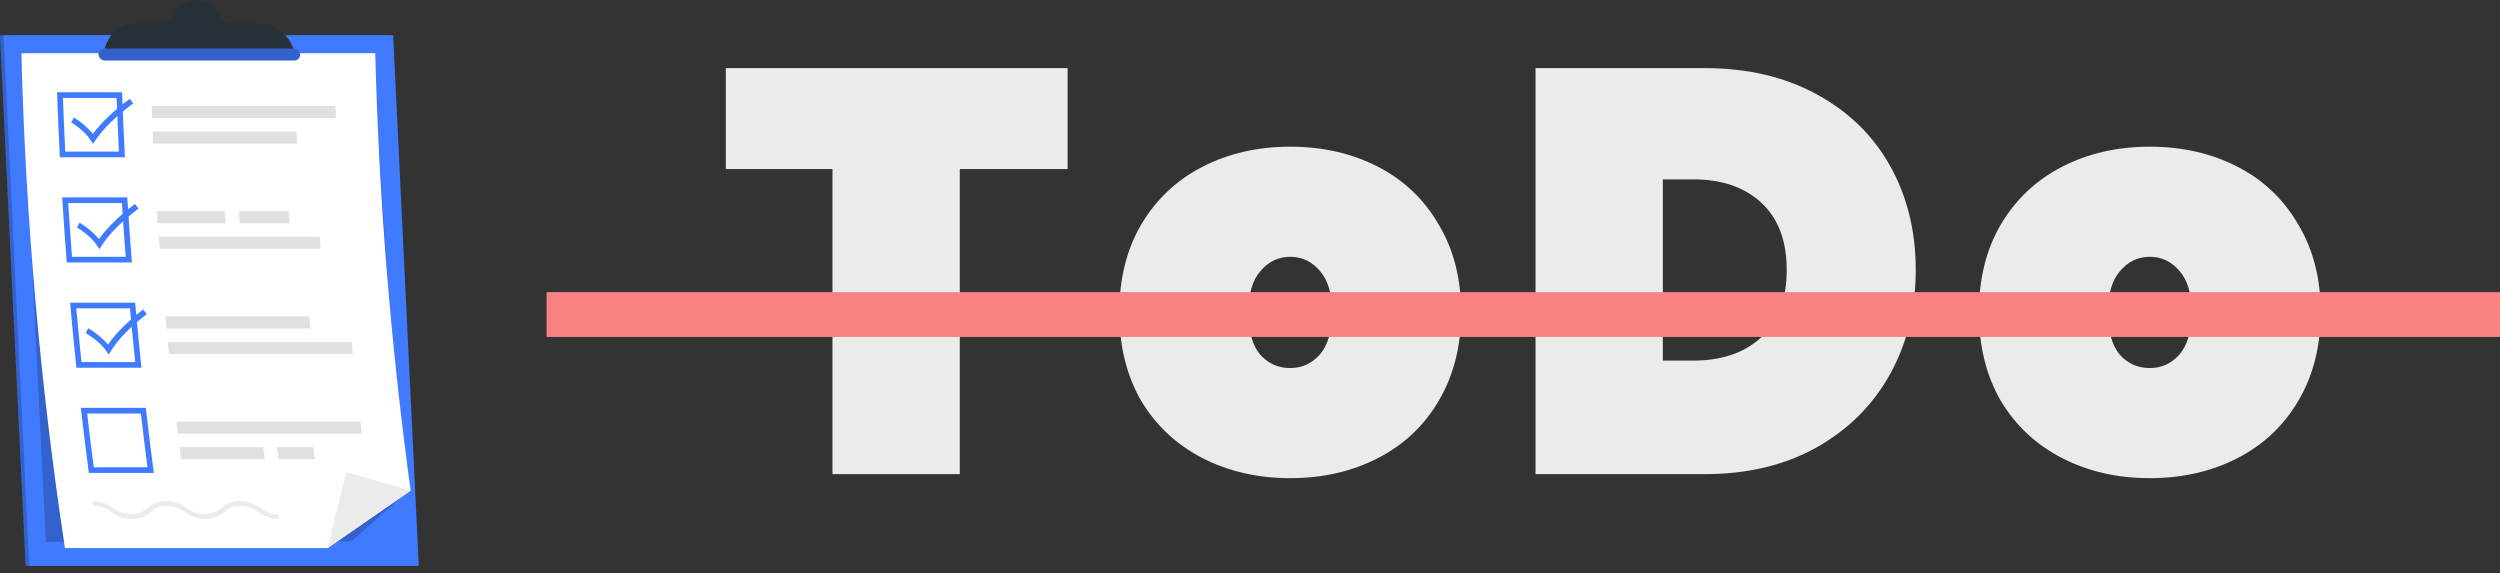 <svg width="279" height="64" viewBox="0 0 279 64" fill="none" xmlns="http://www.w3.org/2000/svg">
<rect x="0" y="0" width="279" height="64" fill="#333333" stroke="none"/>
<path d="M119.144 7.602V18.866H107.112V52.914H92.904V18.866H81V7.602H119.144Z" fill="#EBEBEB"/>
<path d="M143.99 53.362C140.363 53.362 137.099 52.615 134.198 51.122C131.296 49.628 129.014 47.495 127.35 44.722C125.728 41.906 124.917 38.62 124.917 34.866C124.917 31.111 125.728 27.847 127.35 25.074C129.014 22.258 131.296 20.103 134.198 18.61C137.099 17.116 140.363 16.37 143.99 16.37C147.616 16.37 150.88 17.116 153.782 18.61C156.683 20.103 158.944 22.258 160.565 25.074C162.229 27.847 163.062 31.111 163.062 34.866C163.062 38.62 162.229 41.906 160.565 44.722C158.944 47.495 156.683 49.628 153.782 51.122C150.88 52.615 147.616 53.362 143.99 53.362ZM143.99 41.074C145.312 41.074 146.421 40.562 147.317 39.538C148.213 38.471 148.661 36.914 148.661 34.866C148.661 32.818 148.213 31.282 147.317 30.258C146.421 29.191 145.312 28.658 143.99 28.658C142.667 28.658 141.557 29.191 140.661 30.258C139.765 31.282 139.318 32.818 139.318 34.866C139.318 36.914 139.744 38.471 140.598 39.538C141.494 40.562 142.624 41.074 143.99 41.074Z" fill="#EBEBEB"/>
<path d="M190.245 7.602C194.981 7.602 199.12 8.562 202.661 10.482C206.245 12.402 208.997 15.068 210.917 18.482C212.837 21.895 213.797 25.778 213.797 30.13C213.797 34.439 212.837 38.322 210.917 41.778C208.997 45.234 206.245 47.964 202.661 49.97C199.12 51.932 194.981 52.914 190.245 52.914H171.365V7.602H190.245ZM188.965 40.242C192.165 40.242 194.704 39.367 196.581 37.618C198.458 35.868 199.397 33.372 199.397 30.13C199.397 26.887 198.458 24.391 196.581 22.642C194.704 20.892 192.165 20.018 188.965 20.018H185.573V40.242H188.965Z" fill="#EBEBEB"/>
<path d="M239.92 53.362C236.293 53.362 233.029 52.615 230.128 51.122C227.226 49.628 224.944 47.495 223.28 44.722C221.658 41.906 220.848 38.62 220.848 34.866C220.848 31.111 221.658 27.847 223.28 25.074C224.944 22.258 227.226 20.103 230.128 18.61C233.029 17.116 236.293 16.37 239.92 16.37C243.546 16.37 246.81 17.116 249.712 18.61C252.613 20.103 254.874 22.258 256.495 25.074C258.16 27.847 258.992 31.111 258.992 34.866C258.992 38.62 258.16 41.906 256.495 44.722C254.874 47.495 252.613 49.628 249.712 51.122C246.81 52.615 243.546 53.362 239.92 53.362ZM239.92 41.074C241.242 41.074 242.351 40.562 243.247 39.538C244.143 38.471 244.592 36.914 244.592 34.866C244.592 32.818 244.143 31.282 243.247 30.258C242.351 29.191 241.242 28.658 239.92 28.658C238.597 28.658 237.488 29.191 236.592 30.258C235.696 31.282 235.247 32.818 235.247 34.866C235.247 36.914 235.674 38.471 236.528 39.538C237.424 40.562 238.554 41.074 239.92 41.074Z" fill="#EBEBEB"/>
<path d="M61 32.602H279V37.602H61V32.602Z" fill="#F88282"/>
<path d="M43.473 3.945H0L2.861 63.15H46.334L43.473 3.945Z" fill="#407BFF"/>
<path opacity="0.2" d="M43.473 3.945H0L2.861 63.15H46.334L43.473 3.945Z" fill="black"/>
<path d="M43.875 3.945H0.402L3.265 63.15H46.738L43.875 3.945Z" fill="#407BFF"/>
<path opacity="0.2" d="M41.577 5.939H2.387L5.125 60.477L39.202 60.431L44.866 55.411L41.577 5.939Z" fill="black"/>
<path d="M41.877 5.938C42.294 22.27 43.613 38.567 45.827 54.755C42.722 56.892 39.632 59.029 36.558 61.167H7.248C4.482 42.876 2.858 24.43 2.387 5.938H41.877Z" fill="white"/>
<path d="M45.831 54.752C42.726 56.889 39.636 59.027 36.562 61.164C37.234 58.335 37.934 55.507 38.661 52.678L45.831 54.752Z" fill="#EBEBEB"/>
<path d="M13.013 10.927C13.087 12.923 13.174 14.921 13.273 16.92H7.282C7.181 14.921 7.095 12.923 7.022 10.927H13.013ZM13.624 10.295H6.367C6.451 12.713 6.556 15.132 6.682 17.552H13.941C13.815 15.133 13.71 12.714 13.626 10.295H13.624Z" fill="#407BFF"/>
<path d="M37.496 13.176H16.975C16.956 12.726 16.939 12.273 16.922 11.822H37.442C37.459 12.273 37.478 12.726 37.496 13.176Z" fill="#E0E0E0"/>
<path d="M33.161 16.022H17.101C17.081 15.569 17.058 15.119 17.039 14.668H33.097C33.118 15.119 33.14 15.571 33.161 16.022Z" fill="#E0E0E0"/>
<path d="M13.606 22.663C13.732 24.662 13.872 26.661 14.027 28.66H8.033C7.879 26.661 7.738 24.662 7.613 22.663H13.606ZM14.198 22.031H6.941C7.09 24.451 7.259 26.872 7.449 29.292H14.715C14.526 26.873 14.357 24.453 14.206 22.031H14.198Z" fill="#407BFF"/>
<path d="M25.161 24.915H17.618C17.588 24.462 17.556 24.011 17.527 23.559H25.071C25.099 24.011 25.129 24.462 25.161 24.915Z" fill="#E0E0E0"/>
<path d="M32.305 24.915H26.759C26.728 24.462 26.696 24.011 26.668 23.559H32.214C32.243 24.011 32.273 24.462 32.305 24.915Z" fill="#E0E0E0"/>
<path d="M35.782 27.766H17.823C17.789 27.314 17.757 26.863 17.723 26.41H35.682C35.716 26.863 35.748 27.314 35.782 27.766Z" fill="#E0E0E0"/>
<path d="M14.506 34.407C14.686 36.406 14.879 38.405 15.087 40.404H9.093C8.886 38.405 8.692 36.406 8.513 34.407H14.506ZM15.083 33.775H7.824C8.038 36.197 8.272 38.618 8.526 41.038H15.784C15.533 38.616 15.299 36.196 15.083 33.775Z" fill="#407BFF"/>
<path d="M39.246 38.156H18.723L18.858 39.51H39.382L39.246 38.156Z" fill="#E0E0E0"/>
<path d="M34.513 35.307H18.453C18.495 35.757 18.536 36.21 18.579 36.661H34.638C34.596 36.21 34.553 35.763 34.513 35.307Z" fill="#E0E0E0"/>
<path d="M15.718 46.151C15.952 48.15 16.199 50.149 16.459 52.146H10.466C10.206 50.15 9.959 48.152 9.725 46.151H15.718ZM16.284 45.52H9.02C9.296 47.941 9.595 50.361 9.915 52.778H17.166C16.848 50.361 16.55 47.941 16.271 45.52H16.284Z" fill="#407BFF"/>
<path d="M40.377 48.397H19.854C19.799 47.944 19.744 47.494 19.691 47.041H40.213C40.268 47.499 40.321 47.95 40.377 48.397Z" fill="#E0E0E0"/>
<path d="M29.557 51.251H20.215C20.156 50.8 20.099 50.347 20.043 49.897H29.386C29.442 50.347 29.499 50.8 29.557 51.251Z" fill="#E0E0E0"/>
<path d="M35.131 51.251H31.097C31.039 50.8 30.982 50.347 30.926 49.897H34.96C35.016 50.347 35.08 50.8 35.131 51.251Z" fill="#E0E0E0"/>
<path d="M10.378 16.064L10.112 15.642C9.531 14.718 8.347 13.894 7.938 13.652L8.243 13.111C9.046 13.599 9.763 14.215 10.367 14.935C11.279 13.692 12.63 12.408 14.478 11.027L14.868 11.537C12.895 13.013 11.515 14.365 10.644 15.666L10.378 16.064Z" fill="#407BFF"/>
<path d="M11.092 27.803L10.815 27.38C10.212 26.456 9.005 25.63 8.59 25.389L8.878 24.848C9.697 25.335 10.431 25.952 11.053 26.673C11.932 25.428 13.246 24.144 15.058 22.762C15.192 22.931 15.328 23.101 15.462 23.273C13.529 24.751 12.184 26.102 11.349 27.405C11.262 27.537 11.177 27.671 11.092 27.803Z" fill="#407BFF"/>
<path d="M12.135 39.578L11.846 39.156C11.216 38.231 9.987 37.406 9.566 37.166C9.657 36.977 9.755 36.804 9.842 36.625C10.673 37.113 11.422 37.728 12.063 38.448C12.91 37.204 14.191 35.921 15.963 34.537L16.382 35.048C14.496 36.527 13.176 37.877 12.378 39.18L12.135 39.578Z" fill="#407BFF"/>
<path d="M31.141 57.913C30.028 57.913 29.387 57.502 28.821 57.14C28.255 56.778 27.769 56.465 26.83 56.465C25.89 56.465 25.472 56.793 25.029 57.14C24.585 57.487 24.042 57.913 22.93 57.913C21.817 57.913 21.176 57.502 20.612 57.14C20.048 56.778 19.561 56.465 18.62 56.465C17.68 56.465 17.263 56.793 16.82 57.14C16.376 57.487 15.833 57.913 14.722 57.913C13.612 57.913 12.969 57.502 12.403 57.14C11.837 56.778 11.352 56.465 10.411 56.465C10.387 56.276 10.361 56.103 10.336 55.922C11.449 55.922 12.088 56.333 12.654 56.695C13.219 57.057 13.704 57.37 14.643 57.37C15.582 57.37 16.001 57.042 16.444 56.695C16.887 56.348 17.432 55.922 18.545 55.922C19.658 55.922 20.295 56.333 20.861 56.695C21.427 57.057 21.913 57.37 22.852 57.37C23.791 57.37 24.21 57.042 24.653 56.695C25.096 56.348 25.642 55.922 26.754 55.922C27.867 55.922 28.506 56.333 29.072 56.695C29.638 57.057 30.122 57.37 31.063 57.37C31.088 57.551 31.116 57.732 31.141 57.913Z" fill="#EBEBEB"/>
<path d="M32.742 5.413C32.105 3.715 30.632 2.601 29.048 2.601H25.819C25.579 2.599 25.344 2.526 25.145 2.392C24.945 2.258 24.79 2.068 24.697 1.846C24.469 1.304 24.087 0.841 23.599 0.513C23.111 0.185 22.537 0.007 21.949 0C21.38 -0.006 20.824 0.17 20.363 0.502C19.901 0.834 19.556 1.305 19.381 1.846C19.309 2.068 19.169 2.26 18.98 2.396C18.79 2.532 18.563 2.604 18.33 2.601H15.104C13.518 2.601 12.152 3.721 11.681 5.413L11.492 6.086H32.991L32.742 5.413Z" fill="#263238"/>
<path d="M32.856 6.75H11.697C11.518 6.748 11.347 6.678 11.218 6.555C11.089 6.431 11.011 6.264 11.001 6.086C10.996 6 11.009 5.915 11.039 5.834C11.069 5.754 11.114 5.68 11.174 5.618C11.233 5.556 11.304 5.507 11.383 5.474C11.462 5.44 11.547 5.423 11.633 5.424H32.792C32.97 5.426 33.141 5.495 33.27 5.618C33.399 5.741 33.477 5.908 33.488 6.086C33.493 6.172 33.48 6.257 33.45 6.338C33.421 6.419 33.375 6.492 33.316 6.555C33.257 6.617 33.185 6.666 33.106 6.7C33.027 6.733 32.942 6.75 32.856 6.75Z" fill="#407BFF"/>
<path opacity="0.2" d="M32.856 6.75H11.697C11.518 6.748 11.347 6.678 11.218 6.555C11.089 6.431 11.011 6.264 11.001 6.086C10.996 6 11.009 5.915 11.039 5.834C11.069 5.754 11.114 5.68 11.174 5.618C11.233 5.556 11.304 5.507 11.383 5.474C11.462 5.44 11.547 5.423 11.633 5.424H32.792C32.97 5.426 33.141 5.495 33.27 5.618C33.399 5.741 33.477 5.908 33.488 6.086C33.493 6.172 33.48 6.257 33.45 6.338C33.421 6.419 33.375 6.492 33.316 6.555C33.257 6.617 33.185 6.666 33.106 6.7C33.027 6.733 32.942 6.75 32.856 6.75Z" fill="black"/>
</svg>

